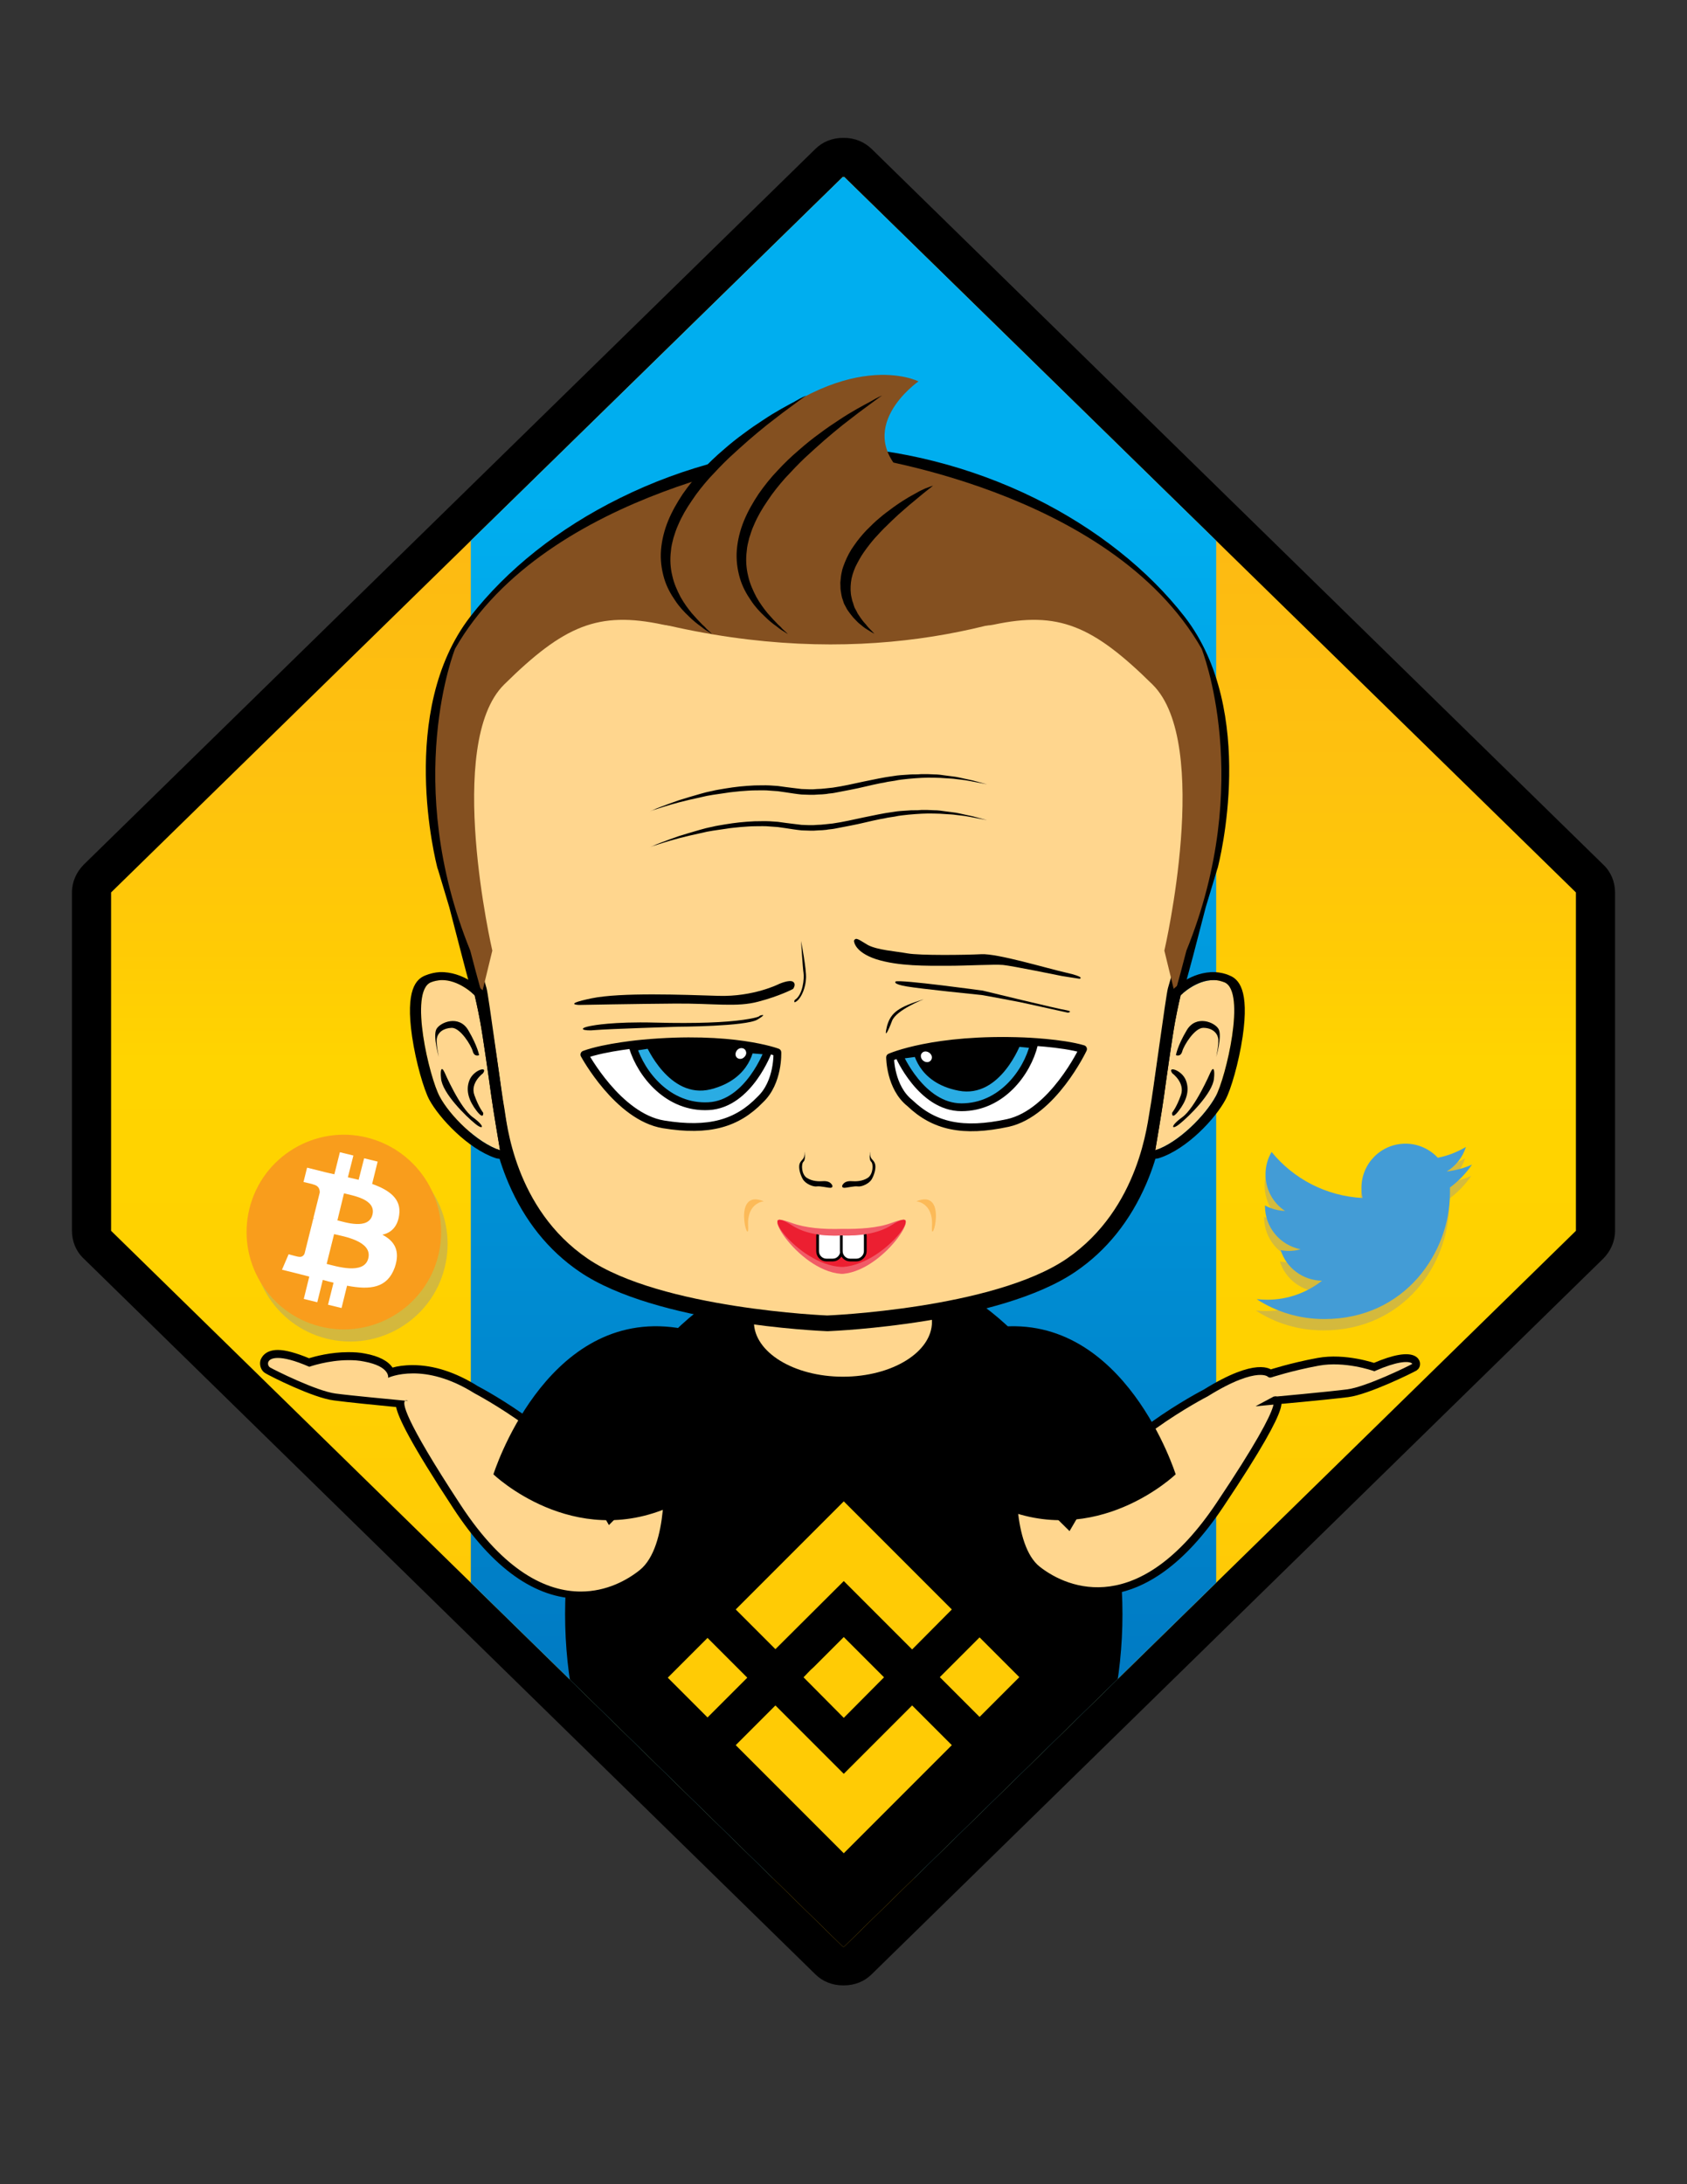 <?xml version="1.0" encoding="utf-8"?>
<!-- Generator: Adobe Illustrator 19.0.0, SVG Export Plug-In . SVG Version: 6.00 Build 0)  -->
<svg version="1.1" id="Layer_1" xmlns="http://www.w3.org/2000/svg" xmlns:xlink="http://www.w3.org/1999/xlink" x="0px" y="0px"
	 viewBox="0 0 612 792" enable-background="new 0 0 612 792" xml:space="preserve">
<rect x="0" y="0" width="612" height="792" fill="#333333" stroke="none"/>
<g id="XMLID_5_">
	<g id="XMLID_136_" display="none">
		<defs>
			<rect id="XMLID_137_" y="-11" width="612" height="792"/>
		</defs>
		<clipPath id="XMLID_7_" display="inline">
			<use xlink:href="#XMLID_137_"  overflow="visible"/>
		</clipPath>
		<linearGradient id="XMLID_8_" gradientUnits="userSpaceOnUse" x1="306" y1="1193.943" x2="306" y2="-423.975">
			<stop  offset="0" style="stop-color:#FDB913"/>
			<stop  offset="6.962367e-003" style="stop-color:#FDB913"/>
			<stop  offset="0.175" style="stop-color:#FFC808"/>
			<stop  offset="0.34" style="stop-color:#FFD100"/>
			<stop  offset="0.5" style="stop-color:#FFD400"/>
			<stop  offset="0.563" style="stop-color:#FFCB05"/>
			<stop  offset="0.666" style="stop-color:#FEC10F"/>
			<stop  offset="0.791" style="stop-color:#FDBA12"/>
			<stop  offset="1" style="stop-color:#FDB913"/>
		</linearGradient>
		<polygon id="XMLID_139_" display="inline" clip-path="url(#XMLID_7_)" fill="url(#XMLID_8_)" points="306.7,-424 305.3,-424 
			-364,230.3 -364,539.7 305.3,1193.9 306.7,1193.9 976,539.7 976,230.3 		"/>
		<linearGradient id="XMLID_9_" gradientUnits="userSpaceOnUse" x1="306" y1="805.581" x2="306" y2="-70.661">
			<stop  offset="4.135833e-007" style="stop-color:#0072BC"/>
			<stop  offset="0.798" style="stop-color:#00AEEF"/>
		</linearGradient>
		
			<rect id="XMLID_138_" x="170.8" y="-70.7" display="inline" clip-path="url(#XMLID_7_)" fill="url(#XMLID_9_)" width="270.4" height="876.2"/>
	</g>
	<g id="XMLID_6_">
		<g id="XMLID_131_">
			<path id="XMLID_135_" d="M305.7,712.9c-1.9,0-3.6-0.7-5-2L35.4,451.4c-1.4-1.3-2.1-3.2-2.1-5.1V323.6c0-1.9,0.8-3.7,2.1-5.1
				L300.8,59.1c1.3-1.3,3.1-2,5-2h0.6c1.9,0,3.6,0.7,5,2l265.4,259.5c1.4,1.3,2.1,3.2,2.1,5.1v122.7c0,1.9-0.8,3.7-2.1,5.1
				L311.2,710.9c-1.3,1.3-3.1,2-5,2H305.7z"/>
			<path id="XMLID_132_" d="M306.3,64.2l265.4,259.5v122.7L306.3,705.8h-0.6L40.3,446.3V323.6L305.7,64.2H306.3 M306.3,50h-0.6
				c-3.7,0-7.3,1.4-9.9,4L30.4,313.5c-2.7,2.7-4.3,6.3-4.3,10.1v122.7c0,3.8,1.5,7.5,4.3,10.1l265.4,259.5c2.6,2.6,6.2,4,9.9,4h0.6
				c3.7,0,7.3-1.4,9.9-4l265.4-259.5c2.7-2.7,4.3-6.3,4.3-10.1V323.6c0-3.8-1.5-7.5-4.3-10.1L316.2,54C313.5,51.4,310,50,306.3,50
				L306.3,50z"/>
		</g>
		<g id="XMLID_29_">
			<defs>
				<polygon id="XMLID_30_" points="306.3,64.2 305.7,64.2 40.3,323.6 40.3,446.3 305.7,705.8 306.3,705.8 571.7,446.3 571.7,323.6 
									"/>
			</defs>
			<clipPath id="XMLID_11_">
				<use xlink:href="#XMLID_30_"  overflow="visible"/>
			</clipPath>
			<linearGradient id="XMLID_12_" gradientUnits="userSpaceOnUse" x1="306" y1="705.795" x2="306" y2="64.173">
				<stop  offset="0" style="stop-color:#FDB913"/>
				<stop  offset="6.962367e-003" style="stop-color:#FDB913"/>
				<stop  offset="0.175" style="stop-color:#FFC808"/>
				<stop  offset="0.34" style="stop-color:#FFD100"/>
				<stop  offset="0.5" style="stop-color:#FFD400"/>
				<stop  offset="0.563" style="stop-color:#FFCB05"/>
				<stop  offset="0.666" style="stop-color:#FEC10F"/>
				<stop  offset="0.791" style="stop-color:#FDBA12"/>
				<stop  offset="1" style="stop-color:#FDB913"/>
			</linearGradient>
			<polygon id="XMLID_130_" clip-path="url(#XMLID_11_)" fill="url(#XMLID_12_)" points="306.3,64.2 305.7,64.2 40.3,323.6 
				40.3,446.3 305.7,705.8 306.3,705.8 571.7,446.3 571.7,323.6 			"/>
			<linearGradient id="XMLID_21_" gradientUnits="userSpaceOnUse" x1="306" y1="680.96" x2="306" y2="53.96">
				<stop  offset="4.135833e-007" style="stop-color:#0072BC"/>
				<stop  offset="0.798" style="stop-color:#00AEEF"/>
			</linearGradient>
			<rect id="XMLID_129_" x="170.8" y="54" clip-path="url(#XMLID_11_)" fill="url(#XMLID_21_)" width="270.4" height="627"/>
			<ellipse id="XMLID_128_" clip-path="url(#XMLID_11_)" cx="306.1" cy="585.3" rx="101.1" ry="129.1"/>
			<ellipse id="XMLID_127_" clip-path="url(#XMLID_11_)" fill="#FFD68E" cx="305.8" cy="479.3" rx="32.3" ry="19.9"/>
			<g id="XMLID_121_" clip-path="url(#XMLID_11_)">
				<path id="XMLID_99_" fill="#FFD68E" d="M300.1,479.9c-2.5-0.1-61.3-2.6-88.3-21.1c-16.9-11.5-27.4-29.9-31.2-54.5
					c-0.1-0.7-0.2-1.2-0.3-1.6c-0.4-2.1-1.7-11.2-3-20.7c-1.3-9.6-3-21.5-3.4-22.9c-0.7-2.2-3.5-12.7-3.6-13.2l-4.7-17.8l-4.2-14
					c-0.6-2.3-14.3-55.7,11.4-88.9c27.3-35.3,77.3-59.2,127.3-60.9c0,0,0.2,0,0.2,0c50,1.7,99.9,25.6,127.3,60.9
					c25.7,33.2,12,86.5,11.4,88.8l-4.2,14.1l-4.7,17.7c-0.1,0.5-2.9,11-3.6,13.2c-0.3,1.3-2,13.2-3.4,22.8c-1.3,9.6-2.6,18.6-3,20.7
					c-0.1,0.3-0.1,0.9-0.3,1.6c-3.8,24.6-14.3,43-31.2,54.5c-27.1,18.5-85.9,21-88.3,21.1c0,0-0.1,0-0.1,0S300.2,479.9,300.1,479.9z
					"/>
				<path id="XMLID_94_" d="M300.2,167.3c52.4,1.8,100,27.3,125.1,59.8c25.1,32.5,10.9,86.3,10.9,86.3l-4.2,14l-4.7,17.8
					c0,0-2.9,10.9-3.6,13.1c-0.7,2.2-5.6,39.4-6.5,43.8c-0.9,4.4-3.6,36-30.2,54.3c-26.7,18.2-86.9,20.6-86.9,20.6
					s-60.2-2.4-86.9-20.6c-26.7-18.2-29.4-49.8-30.2-54.3c-0.9-4.4-5.8-41.6-6.5-43.8c-0.7-2.2-3.6-13.1-3.6-13.1l-4.7-17.8l-4.2-14
					c0,0-14.2-53.8,10.9-86.3C200.3,194.6,247.9,169.1,300.2,167.3 M300.2,161.6c-0.1,0-0.1,0-0.2,0c-25.8,0.9-51.7,7.4-75.1,19
					c-22.3,11-41,25.9-54.3,43c-26.5,34.3-12.5,88.9-11.9,91.2c0,0.1,0,0.1,0.1,0.2L163,329l4.6,17.7c0.1,0.5,2.8,10.7,3.6,13.2
					c0.4,1.8,2.1,13.8,3.3,22.5c1.6,11.6,2.6,18.8,3.1,20.9c0.1,0.3,0.1,0.8,0.2,1.4c0.6,4.1,2.1,13.7,6.7,24.4
					c5.8,13.5,14.4,24.3,25.7,32c27.7,18.9,87.3,21.5,89.8,21.6c0.1,0,0.1,0,0.2,0c0.1,0,0.1,0,0.2,0c2.5-0.1,62.1-2.7,89.8-21.6
					c11.3-7.7,19.9-18.5,25.7-32c4.6-10.7,6-20.3,6.7-24.4c0.1-0.6,0.2-1.2,0.2-1.4c0.4-2.1,1.4-9.3,3.1-20.9
					c1.2-8.8,2.9-20.7,3.3-22.5c0.7-2.5,3.5-12.7,3.6-13.2l4.6-17.7l4.2-13.9c0-0.1,0-0.1,0.1-0.2c0.6-2.3,14.6-56.9-11.9-91.2
					c-13.3-17.1-32.1-32-54.3-43c-23.3-11.5-49.3-18.1-75.1-19C300.4,161.6,300.3,161.6,300.2,161.6L300.2,161.6z"/>
			</g>
			<path id="XMLID_120_" clip-path="url(#XMLID_11_)" fill="#845020" d="M422.4,344.7c0,0,17.4-75.1-4.3-96.5
				c-21.7-21.4-34.1-26.7-57.6-21.7c-23.5,4.9-55.5-43.9-55.5-43.9l5.2-17.4c0,0,92.5,11.9,125.7,70c0,0,19.4,48.2-5.5,109.5l-2,7.6
				l-2.2,8L422.4,344.7z"/>
			<path id="XMLID_119_" clip-path="url(#XMLID_11_)" fill="#845020" d="M178.6,344.7c0,0-17.4-75.1,4.3-96.5s34.1-26.7,57.6-21.7
				c23.5,4.9,55.5-43.9,55.5-43.9l-5.2-17.4c0,0-92.5,11.9-125.7,70c0,0-19.4,48.2,5.5,109.5l2,7.6l2.2,8L178.6,344.7z"/>
			
				<path id="XMLID_118_" clip-path="url(#XMLID_11_)" fill="#FFFFFF" stroke="#000000" stroke-width="2.835" stroke-linecap="round" stroke-linejoin="round" stroke-miterlimit="10" d="
				M322.9,383.4c0,0,15.9-7.1,48.6-5.8c0,0,13.7,0.5,21.4,2.8c0,0-11,23.2-27.3,26.8c-16.3,3.5-26.7,1.2-35.5-7.2
				C322.9,394.3,322.9,383.4,322.9,383.4z"/>
			
				<path id="XMLID_117_" clip-path="url(#XMLID_11_)" fill="#2AACE3" stroke="#000000" stroke-width="2.835" stroke-linecap="round" stroke-linejoin="round" stroke-miterlimit="10" d="
				M375.1,378.7c-2.4,10-11.7,22.8-26.3,22.8c-14.6,0-22.7-18.9-22.7-18.9l37.9-5L375.1,378.7z"/>
			<path id="XMLID_116_" clip-path="url(#XMLID_11_)" d="M331.2,380.6c0,0,1.3,12,16.6,14.9c15.2,2.9,22.6-17.3,22.6-17.3
				S345.3,375.3,331.2,380.6z"/>
			<path id="XMLID_115_" clip-path="url(#XMLID_11_)" d="M335.2,362.3c0,0-10.1,3.9-11.6,7.9c-1.5,4-3,6.8-1.8,1.8
				C323.2,367,326.2,365.1,335.2,362.3z"/>
			<path id="XMLID_114_" clip-path="url(#XMLID_11_)" d="M324.9,355.9c0,0-1.3,0.9,4.1,1.8s25.1,2.9,27.1,3.1c2,0.3,14,2.6,14,2.6
				l17.3,3.8c0,0,2.1-0.4-0.6-0.9c-2.8-0.4-30.3-7.1-30.3-7.1S326.7,355.1,324.9,355.9z"/>
			<path id="XMLID_113_" clip-path="url(#XMLID_11_)" d="M309.8,341.1c0,0-0.1,4,8,6.7c8.1,2.6,18.5,2.4,25.8,2.4
				c7.4,0,17.1-0.6,20.3-0.3c3.2,0.3,21.3,4,21.3,4s6.2,1,6.4,1s2.3-0.6-4.8-2.2c-7.1-1.6-24.9-7-30.8-6.7s-22.3,0.5-26.8-0.3
				s-10.8-1.2-14.3-3C311.5,340.7,310.5,339.7,309.8,341.1z"/>
			<path id="XMLID_112_" clip-path="url(#XMLID_11_)" fill="#FFFFFF" d="M338,383.9c-0.3,1-1.3,1.5-2.4,1.1
				c-1.1-0.4-1.7-1.5-1.5-2.5c0.3-1,1.3-1.5,2.4-1.1C337.6,381.8,338.3,382.9,338,383.9z"/>
			<g id="XMLID_107_" clip-path="url(#XMLID_11_)">
				
					<path id="XMLID_111_" fill="#FFFFFF" stroke="#000000" stroke-width="2.835" stroke-linecap="round" stroke-linejoin="round" stroke-miterlimit="10" d="
					M282,381.6c0,0-16.3-6.2-48.8-3.2c0,0-13.6,1.2-21.2,4c0,0,12.2,22.6,28.7,25.3c16.5,2.7,26.7-0.3,35.1-9
					C282.5,392.4,282,381.6,282,381.6z"/>
				
					<path id="XMLID_110_" fill="#2AACE3" stroke="#000000" stroke-width="2.835" stroke-linecap="round" stroke-linejoin="round" stroke-miterlimit="10" d="
					M229.6,379.7c3,9.8,12.8,22.2,27.5,21.4c14.6-0.8,21.6-20.1,21.6-20.1l-38.2-3L229.6,379.7z"/>
				<path id="XMLID_109_" d="M273.6,379.2c0,0-0.7,12-15.8,15.8c-15.1,3.7-23.5-16.1-23.5-16.1S259.1,374.7,273.6,379.2z"/>
				<path id="XMLID_108_" fill="#FFFFFF" d="M266.9,382.8c0.3,1,1.4,1.4,2.4,1c1-0.5,1.7-1.6,1.3-2.6c-0.3-1-1.4-1.4-2.4-1
					S266.6,381.9,266.9,382.8z"/>
			</g>
			<path id="XMLID_106_" clip-path="url(#XMLID_11_)" d="M290.6,341.2c0,0,0.6,9.7,0.9,11.6c0.3,1.9-0.2,8-3.2,9.8
				c0,0-0.7,1.6,0.9,0.3s3.1-4.9,3.2-8.2C292.6,351.4,290.6,341.2,290.6,341.2z"/>
			<path id="XMLID_105_" clip-path="url(#XMLID_11_)" fill="#845020" d="M357.9,189c-8.4-2.1-17.9-6.7-28.3-15.4
				c-21.5-17.9,3.6-35.3,3.6-35.3s-25.9-13.4-66.1,23.5c-20.5,18.9-36.3,27.7-46.8,31.9l-9.1,24.2c76,26,135.6,15.4,174.5,0
				L357.9,189z"/>
			<path id="XMLID_104_" clip-path="url(#XMLID_11_)" d="M282.6,356.8c0,0-9.2,4.7-22,4.3c-12.8-0.4-35.4-1.3-46,0.9
				s-4.6,2.4-4.6,2.4s20.8-0.4,35-0.5s22.3,1.4,30.1-0.7c7.7-2,12.6-4.6,12.6-4.6s1.3-1.7,0-2.6S282.6,356.8,282.6,356.8z"/>
			<path id="XMLID_103_" clip-path="url(#XMLID_11_)" d="M214.9,371.9c0,0,7.4-1.5,22.7-1.1c15.3,0.4,25.7-0.1,32-1s6-1.5,6-1.5
				s3.3-1.1-0.8,1.4s-28.9,2.6-28.9,2.6s-25.3,0.8-29.8,1.2C211.5,374,209,372.9,214.9,371.9z"/>
			<path id="XMLID_102_" clip-path="url(#XMLID_11_)" d="M315.7,417.6c0,0-0.6,2.8,0.3,3.6c0.9,0.8,0.8,4.6-1.2,5.9
				c-2,1.3-4.4,1.3-5.8,1.2c-1.3-0.1-2.4,0.2-3,0.9c-0.7,0.7-0.7,1.5,0.3,1.5s3.6-0.7,4.9-0.5s4.1-0.9,5.1-2.7
				c1-1.8,1.6-4.2,1.1-5.6C316.8,420.2,315.4,420.5,315.7,417.6z"/>
			<path id="XMLID_101_" clip-path="url(#XMLID_11_)" d="M291.8,417.6c0,0,0.6,2.8-0.3,3.6c-0.9,0.8-0.8,4.6,1.2,5.9
				c2,1.3,4.4,1.3,5.8,1.2c1.3-0.1,2.4,0.2,3,0.9c0.7,0.7,0.7,1.5-0.3,1.5s-3.6-0.7-4.9-0.5s-4.1-0.9-5.1-2.7
				c-1-1.8-1.6-4.2-1.1-5.6C290.8,420.2,292.1,420.5,291.8,417.6z"/>
			<g id="XMLID_98_" clip-path="url(#XMLID_11_)">
				<path id="XMLID_57_" d="M235.4,307.4c0,0,0.4-0.2,1.3-0.6c0.8-0.4,2.1-0.9,3.7-1.5c1.6-0.6,3.5-1.3,5.8-2.1
					c2.3-0.7,4.8-1.5,7.7-2.3c0.7-0.2,1.4-0.4,2.2-0.6c0.7-0.2,1.5-0.3,2.3-0.5c1.5-0.4,3.2-0.6,4.8-0.9c1.7-0.3,3.4-0.5,5.1-0.7
					c1.8-0.2,3.6-0.3,5.4-0.4c1.8,0,3.7-0.1,5.6,0c1,0.1,1.9,0.1,2.9,0.2c1,0.1,1.9,0.3,2.9,0.4c1.8,0.2,3.8,0.5,5.7,0.7l2.8,0.1
					c0.5,0,0.9,0,1.4,0l1.4-0.1c1,0,1.9-0.1,2.9-0.2c0.9-0.1,1.9-0.2,2.8-0.3c1.9-0.3,3.8-0.6,5.6-1c3.7-0.8,7.4-1.6,11-2.3
					c0.9-0.2,1.8-0.3,2.7-0.5c0.9-0.1,1.8-0.3,2.7-0.4c1.7-0.3,3.5-0.4,5.2-0.5c0.8-0.1,1.7-0.1,2.5-0.1c0.8,0,1.6,0,2.4-0.1
					c0.8,0,1.6,0,2.3,0c0.8,0,1.5,0.1,2.3,0.1c1.5,0,2.9,0.2,4.2,0.4c1.3,0.2,2.6,0.3,3.8,0.5c1.2,0.2,2.3,0.5,3.3,0.7
					c1,0.2,1.9,0.4,2.8,0.6c3.3,0.9,5.2,1.4,5.2,1.4s-1.9-0.4-5.2-1c-0.8-0.2-1.8-0.3-2.8-0.5c-1-0.1-2.1-0.3-3.3-0.4
					c-1.2-0.2-2.4-0.2-3.7-0.3c-1.3-0.1-2.7-0.2-4.2-0.2c-2.9-0.1-6,0.1-9.3,0.4c-1.6,0.2-3.3,0.3-5,0.7c-0.9,0.1-1.7,0.3-2.6,0.4
					c-0.9,0.2-1.8,0.4-2.6,0.5c-3.6,0.7-7.2,1.7-11,2.4c-1.9,0.4-3.8,0.7-5.7,1.1c-1,0.2-2,0.2-2.9,0.4c-1,0.1-2,0.2-3,0.2l-1.5,0.1
					c-0.5,0-1,0-1.5,0l-3-0.1c-2-0.2-3.8-0.5-5.8-0.8c-0.9-0.1-1.9-0.3-2.8-0.4c-0.9-0.1-1.9-0.1-2.8-0.2c-1.8-0.2-3.7-0.1-5.5-0.1
					c-1.8,0-3.6,0.2-5.3,0.3c-1.7,0.2-3.4,0.3-5.1,0.6c-1.6,0.2-3.2,0.5-4.8,0.7c-0.8,0.1-1.5,0.3-2.3,0.4c-0.7,0.2-1.5,0.3-2.2,0.5
					c-2.8,0.6-5.4,1.2-7.7,1.8c-2.3,0.6-4.3,1.2-5.9,1.7c-1.6,0.5-2.9,0.9-3.8,1.2C235.8,307.2,235.4,307.4,235.4,307.4z"/>
			</g>
			<g id="XMLID_95_" clip-path="url(#XMLID_11_)">
				<path id="XMLID_54_" d="M235.4,294.4c0,0,0.4-0.2,1.3-0.6c0.8-0.4,2.1-0.9,3.7-1.5c1.6-0.6,3.5-1.3,5.8-2.1
					c2.3-0.7,4.8-1.5,7.7-2.3c0.7-0.2,1.4-0.4,2.2-0.6c0.7-0.2,1.5-0.3,2.3-0.5c1.5-0.4,3.2-0.6,4.8-0.9c1.7-0.3,3.4-0.5,5.1-0.7
					c1.8-0.2,3.6-0.3,5.4-0.4c1.8,0,3.7-0.1,5.6,0c1,0.1,1.9,0.1,2.9,0.2c1,0.1,1.9,0.3,2.9,0.4c1.8,0.2,3.8,0.5,5.7,0.7l2.8,0.1
					c0.5,0,0.9,0,1.4,0l1.4-0.1c1,0,1.9-0.1,2.9-0.2c0.9-0.1,1.9-0.2,2.8-0.3c1.9-0.3,3.8-0.6,5.6-1c3.7-0.8,7.4-1.6,11-2.3
					c0.9-0.2,1.8-0.3,2.7-0.5c0.9-0.1,1.8-0.3,2.7-0.4c1.7-0.3,3.5-0.4,5.2-0.5c0.8-0.1,1.7-0.1,2.5-0.1c0.8,0,1.6,0,2.4-0.1
					c0.8,0,1.6,0,2.3,0c0.8,0,1.5,0.1,2.3,0.1c1.5,0,2.9,0.2,4.2,0.4c1.3,0.2,2.6,0.3,3.8,0.5c1.2,0.2,2.3,0.5,3.3,0.7
					c1,0.2,1.9,0.4,2.8,0.6c3.3,0.9,5.2,1.4,5.2,1.4s-1.9-0.4-5.2-1c-0.8-0.2-1.8-0.3-2.8-0.5c-1-0.1-2.1-0.3-3.3-0.4
					c-1.2-0.2-2.4-0.2-3.7-0.3c-1.3-0.1-2.7-0.2-4.2-0.2c-2.9-0.1-6,0.1-9.3,0.4c-1.6,0.2-3.3,0.3-5,0.7c-0.9,0.1-1.7,0.3-2.6,0.4
					c-0.9,0.2-1.8,0.4-2.6,0.5c-3.6,0.7-7.2,1.7-11,2.4c-1.9,0.4-3.8,0.7-5.7,1.1c-1,0.2-2,0.2-2.9,0.4c-1,0.1-2,0.2-3,0.2l-1.5,0.1
					c-0.5,0-1,0-1.5,0l-3-0.1c-2-0.2-3.8-0.5-5.8-0.8c-0.9-0.1-1.9-0.3-2.8-0.4c-0.9-0.1-1.9-0.1-2.8-0.2c-1.8-0.2-3.7-0.1-5.5-0.1
					c-1.8,0-3.6,0.2-5.3,0.3c-1.7,0.2-3.4,0.3-5.1,0.6c-1.6,0.2-3.2,0.5-4.8,0.7c-0.8,0.1-1.5,0.3-2.3,0.4c-0.7,0.2-1.5,0.3-2.2,0.5
					c-2.8,0.6-5.4,1.2-7.7,1.8c-2.3,0.6-4.3,1.2-5.9,1.7c-1.6,0.5-2.9,0.9-3.8,1.2C235.8,294.2,235.4,294.4,235.4,294.4z"/>
			</g>
			<g id="XMLID_92_" clip-path="url(#XMLID_11_)">
				<path id="XMLID_52_" d="M292.5,143.4c0,0-1.5,1-4,2.9c-2.5,1.8-6.1,4.5-10.3,7.8c-2.1,1.7-4.3,3.5-6.6,5.5
					c-2.3,2-4.7,4.2-7.1,6.4c-2.4,2.3-4.8,4.8-7.1,7.3c-2.3,2.6-4.5,5.3-6.4,8.2c-2,2.9-3.7,5.8-5,8.9c-0.7,1.5-1.2,3.1-1.7,4.7
					c-0.4,1.6-0.8,3.1-0.9,4.7c-0.4,3.1-0.2,6.2,0.5,9c0.6,2.8,1.8,5.4,3,7.7c1.3,2.3,2.7,4.2,4.1,5.9c1.4,1.6,2.7,3,3.8,4.1
					c0.6,0.5,1.1,1,1.5,1.5c0.5,0.4,0.8,0.8,1.1,1c0.6,0.6,0.9,0.9,0.9,0.9s-0.4-0.2-1.1-0.7c-0.7-0.4-1.8-1.1-3-2.1
					c-1.3-0.9-2.8-2.1-4.4-3.7c-1.6-1.5-3.4-3.4-4.9-5.7c-1.6-2.3-3.1-5-4-8.1c-0.9-3.1-1.4-6.6-1.1-10.2c0.3-3.6,1.2-7.2,2.6-10.6
					c1.4-3.4,3.3-6.7,5.3-9.7c2.1-3,4.4-5.9,6.9-8.5c2.4-2.6,5-5.1,7.6-7.3c2.6-2.3,5.1-4.3,7.6-6.1c2.5-1.9,4.9-3.5,7.2-5
					c4.5-3,8.5-5.1,11.3-6.6C290.8,144.1,292.5,143.4,292.5,143.4z"/>
			</g>
			<g id="XMLID_89_" clip-path="url(#XMLID_11_)">
				<path id="XMLID_42_" d="M320,143.4c0,0-1.5,1-4,2.9c-2.5,1.8-6.1,4.5-10.3,7.8c-2.1,1.7-4.3,3.5-6.6,5.5c-2.3,2-4.7,4.2-7.1,6.4
					c-2.4,2.3-4.8,4.8-7.1,7.3c-2.3,2.6-4.5,5.3-6.4,8.2c-2,2.9-3.7,5.8-5,8.9c-0.7,1.5-1.2,3.1-1.7,4.7c-0.4,1.6-0.8,3.1-0.9,4.7
					c-0.4,3.1-0.2,6.2,0.5,9c0.6,2.8,1.8,5.4,3,7.7c1.3,2.3,2.7,4.2,4.1,5.9c1.4,1.6,2.7,3,3.8,4.1c0.6,0.5,1.1,1,1.5,1.5
					c0.5,0.4,0.8,0.8,1.1,1c0.6,0.6,0.9,0.9,0.9,0.9s-0.4-0.2-1.1-0.7c-0.7-0.4-1.8-1.1-3-2.1c-1.3-0.9-2.8-2.1-4.4-3.7
					c-1.6-1.5-3.4-3.4-4.9-5.7c-1.6-2.3-3.1-5-4-8.1c-0.9-3.1-1.4-6.6-1.1-10.2c0.3-3.6,1.2-7.2,2.6-10.6c1.4-3.4,3.3-6.7,5.3-9.7
					c2.1-3,4.4-5.9,6.9-8.5c2.4-2.6,5-5.1,7.6-7.3c2.6-2.3,5.1-4.3,7.6-6.1c2.5-1.9,4.9-3.5,7.2-5c4.5-3,8.5-5.1,11.3-6.6
					C318.3,144.1,320,143.4,320,143.4z"/>
			</g>
			<g id="XMLID_86_" clip-path="url(#XMLID_11_)">
				<path id="XMLID_27_" d="M338.5,176.1c0,0-0.9,0.7-2.4,1.9c-0.8,0.6-1.7,1.4-2.7,2.2c-1,0.9-2.2,1.8-3.5,2.9
					c-1.3,1.1-2.6,2.3-4,3.5c-1.4,1.3-2.8,2.6-4.3,4.1c-1.5,1.4-2.9,3-4.3,4.5c-1.4,1.6-2.7,3.3-3.9,5c-1.2,1.7-2.2,3.6-3.1,5.4
					c-0.8,1.9-1.4,3.7-1.6,5.6c-0.2,1.8-0.2,3.7,0.2,5.4c0.1,0.4,0.2,0.8,0.3,1.3c0.2,0.4,0.3,0.8,0.4,1.2c0.1,0.4,0.3,0.8,0.4,1.2
					c0.2,0.4,0.4,0.7,0.6,1.1c0.2,0.4,0.4,0.7,0.5,1c0.2,0.3,0.4,0.6,0.6,0.9c0.4,0.6,0.8,1.2,1.2,1.7c0.4,0.5,0.8,1,1.2,1.4
					c0.4,0.5,0.7,0.9,1,1.2c1.4,1.4,2.1,2.2,2.1,2.2s-1-0.5-2.7-1.6c-0.9-0.5-1.8-1.3-2.9-2.2c-0.5-0.4-1-1-1.6-1.6
					c-0.3-0.3-0.6-0.6-0.8-0.9c-0.3-0.3-0.5-0.7-0.8-1c-0.3-0.4-0.5-0.7-0.8-1.1c-0.3-0.4-0.5-0.8-0.7-1.2c-0.2-0.4-0.5-0.9-0.7-1.3
					c-0.2-0.5-0.3-1-0.5-1.5c-0.4-1-0.5-2.1-0.7-3.2c-0.1-0.5-0.1-1.1-0.1-1.7c0-0.6-0.1-1.2,0-1.7c0.1-1.1,0.2-2.3,0.5-3.5
					c0.2-1.2,0.7-2.3,1.1-3.4c0.9-2.2,2-4.3,3.4-6.2c1.3-1.9,2.8-3.7,4.4-5.4c1.6-1.6,3.2-3.2,4.8-4.5c1.6-1.4,3.3-2.6,4.9-3.8
					c0.8-0.6,1.6-1.1,2.3-1.6c0.8-0.5,1.5-1,2.2-1.4c1.4-0.9,2.8-1.6,4-2.3c1.2-0.7,2.3-1.2,3.2-1.6
					C337.5,176.4,338.5,176.1,338.5,176.1z"/>
			</g>
			<g id="XMLID_75_" clip-path="url(#XMLID_11_)">
				<g id="XMLID_83_">
					<path id="XMLID_84_" fill="#FFD68E" d="M440.5,355.4c1.2,0,2.4,0.3,3.7,0.8c8,3.3,0.5,34.6-3.2,41.4
						c-3.7,6.8-13.4,16.7-21.9,19.5c0,0,2.5-14.7,3.2-19.9c0.7-5.2,3-21.4,4-26.8c1-5.4,2-9.5,2-9.5S433.9,355.2,440.5,355.4"/>
				</g>
				<g id="XMLID_79_">
					<path id="XMLID_80_" d="M440.5,355.4c1.2,0,2.4,0.3,3.7,0.8c8,3.3,0.5,34.6-3.2,41.4c-3.7,6.8-13.4,16.7-21.9,19.5
						c0,0,2.5-14.7,3.2-19.9c0.7-5.2,3-21.4,4-26.8c1-5.4,2-9.5,2-9.5S433.9,355.2,440.5,355.4 M440.8,352.5L440.8,352.5
						c-8.6-0.3-15.1,6-15.8,6.8c-0.4,0.4-0.6,0.8-0.7,1.2c0,0.2-1.1,4.3-2.1,9.7c-1,5.5-3.4,21.8-4,26.9c-0.6,5.1-3.1,19.6-3.2,19.8
						c-0.2,1,0.4,2.1,1.6,2.7c0.6,0.3,1.4,0.5,2.1,0.6c0.6,0,1.3-0.1,1.9-0.3c10.1-3.3,20.4-14.4,24-21.2c1.9-3.5,4.8-13.3,6.2-22.8
						c2.5-17.1-1.5-20.9-4.8-22.2C444.5,353,442.6,352.6,440.8,352.5z"/>
				</g>
				<path id="XMLID_78_" d="M426.6,382.6c0,0,1.7,0.8,2.3-1.4c0.6-2.2,4.5-8.5,7.6-8.5s5,1.7,5.4,3.7c0.4,1.9-0.7,6.9-0.7,6.9
					s2.2-7.6,0.9-10.1c-1.3-2.5-8.2-5.4-11.6,0.4C427.1,379.3,426.6,382.6,426.6,382.6z"/>
				<path id="XMLID_77_" d="M425.3,389.2c0,0,4.7,3.4,3.1,7.9c-1.6,4.5-3.2,6.4-3.2,6.4s-0.3,2.8,2.4-0.7c2.7-3.5,4.1-7.3,2.6-11.1
					C428.7,387.9,423.2,386.4,425.3,389.2z"/>
				<path id="XMLID_76_" d="M439.1,388.9c0,0-5.5,12.8-10.2,16.2c-4.7,3.4-3.9,4.9-0.8,2.3c3.1-2.5,11.9-11,12.3-16.4
					C440.7,388.5,440.4,386.1,439.1,388.9z"/>
			</g>
			<g id="XMLID_64_" clip-path="url(#XMLID_11_)">
				<g id="XMLID_72_">
					<path id="XMLID_73_" fill="#FFD68E" d="M159.9,355.4c6.6-0.3,12.3,5.5,12.3,5.5s1,4.1,2,9.5c1,5.4,3.3,21.6,4,26.8
						c0.7,5.2,3.2,19.9,3.2,19.9c-8.5-2.8-18.3-12.7-21.9-19.5c-3.7-6.8-11.2-38.1-3.2-41.4C157.5,355.7,158.8,355.5,159.9,355.4"/>
				</g>
				<g id="XMLID_68_">
					<path id="XMLID_69_" d="M159.9,355.4c6.6-0.3,12.3,5.5,12.3,5.5s1,4.1,2,9.5c1,5.4,3.3,21.6,4,26.8c0.7,5.2,3.2,19.9,3.2,19.9
						c-8.5-2.8-18.3-12.7-21.9-19.5c-3.7-6.8-11.2-38.1-3.2-41.4C157.5,355.7,158.8,355.5,159.9,355.4 M154.3,353.7
						c-3.3,1.3-7.3,5.1-4.8,22.2c1.4,9.5,4.3,19.2,6.2,22.8c3.6,6.7,14,17.8,24,21.2c0.6,0.2,1.2,0.3,1.9,0.3c0.8,0,1.5-0.2,2.1-0.6
						c1.2-0.6,1.7-1.6,1.6-2.7c0-0.1-2.5-14.7-3.2-19.8c-0.6-5.1-3-21.4-4-26.9c-1-5.4-2-9.5-2.1-9.7c-0.1-0.4-0.3-0.8-0.7-1.2
						c-0.7-0.7-7.2-7.1-15.8-6.8l0,0C157.8,352.6,156,353,154.3,353.7z"/>
				</g>
				<path id="XMLID_67_" d="M173.8,382.6c0,0-1.7,0.8-2.3-1.4c-0.6-2.2-4.5-8.5-7.6-8.5c-3.1,0.1-5,1.7-5.4,3.7s0.7,6.9,0.7,6.9
					s-2.2-7.6-0.9-10.1c1.3-2.5,8.2-5.4,11.6,0.4S173.8,382.6,173.8,382.6z"/>
				<path id="XMLID_66_" d="M175.2,389.2c0,0-4.7,3.4-3.1,7.9c1.6,4.5,3.2,6.4,3.2,6.4s0.3,2.8-2.4-0.7c-2.7-3.5-4.1-7.3-2.6-11.1
					C171.8,387.9,177.2,386.4,175.2,389.2z"/>
				<path id="XMLID_65_" d="M161.3,388.9c0,0,5.5,12.8,10.2,16.2c4.7,3.4,3.9,4.9,0.8,2.3c-3.1-2.5-11.9-11-12.3-16.4
					C159.7,388.5,160,386.1,161.3,388.9z"/>
			</g>
			<path id="XMLID_63_" clip-path="url(#XMLID_11_)" fill="#F15C67" d="M323.5,443.4c-5,1.9-11.8,2.3-18.2,2.2v0l0,0v0
				c-6.5,0.2-13.2-0.3-18.2-2.2c-13.3-4.9,1.9,8.2,18,8.8l0,0l0.2,0c0,0,0.1,0,0.1,0v0l0,0v0c0.1,0,0.2,0,0.2,0l0.3,0l0,0
				C321.8,451.4,336.7,438.5,323.5,443.4z"/>
			<path id="XMLID_62_" clip-path="url(#XMLID_11_)" fill="#F15C67" d="M323.5,444.5c-5,3.7-11.8,4.6-18.2,4.3v0l0,0v0
				c-6.5,0.3-13.2-0.6-18.2-4.3c-13.3-9.8,1.9,16.2,18,17.4l0,0l0.2,0c0,0,0.1,0,0.1,0v0l0,0v0c0.1,0,0.2,0,0.2,0l0.3,0l0,0
				C321.8,460.4,336.7,434.8,323.5,444.5z"/>
			<path id="XMLID_61_" clip-path="url(#XMLID_11_)" fill="#EC1F31" d="M323.5,444.2c-5,3.2-11.8,4-18.2,3.8v0l0,0v0
				c-6.5,0.3-13.2-0.5-18.2-3.8c-13.3-8.5,1.9,14.2,18,15.2l0,0l0.2,0c0,0,0.1,0,0.1,0v0l0,0v0c0.1,0,0.2,0,0.2,0l0.3,0l0,0
				C321.8,458.1,336.7,435.7,323.5,444.2z"/>
			<path id="XMLID_60_" clip-path="url(#XMLID_11_)" fill="#FCBA58" d="M332.4,435.6c0,0,6.2,0.4,5.7,9
				C337.5,453.2,344.4,430.7,332.4,435.6z"/>
			<path id="XMLID_59_" clip-path="url(#XMLID_11_)" fill="#FCBA58" d="M277.1,435.6c0,0-6.2,0.4-5.7,9S265.1,430.7,277.1,435.6z"/>
			<g id="XMLID_49_" clip-path="url(#XMLID_11_)">
				<defs>
					<path id="XMLID_50_" d="M323.5,444.2c-5,3.2-11.8,4-18.2,3.8v0l0,0v0c-6.5,0.3-13.2-0.5-18.2-3.8c-13.3-8.5,1.9,14.2,18,15.2
						l0,0l0.2,0c0,0,0.1,0,0.1,0v0l0,0v0c0.1,0,0.2,0,0.2,0l0.3,0l0,0C321.8,458.1,336.7,435.7,323.5,444.2z"/>
				</defs>
				<clipPath id="XMLID_58_">
					<use xlink:href="#XMLID_50_"  overflow="visible"/>
				</clipPath>
				<path id="XMLID_55_" clip-path="url(#XMLID_58_)" fill="#FFFFFF" stroke="#000000" stroke-miterlimit="10" d="M302.1,456.9h-2.3
					c-1.7,0-3.2-1.4-3.2-3.2v-5.4c0-1.7,1.4-3.2,3.2-3.2h2.3c1.7,0,3.2,1.4,3.2,3.2v5.4C305.3,455.4,303.9,456.9,302.1,456.9z"/>
				<path id="XMLID_51_" clip-path="url(#XMLID_58_)" fill="#FFFFFF" stroke="#000000" stroke-miterlimit="10" d="M310.7,456.9h-2.3
					c-1.7,0-3.2-1.4-3.2-3.2v-5.4c0-1.7,1.4-3.2,3.2-3.2h2.3c1.7,0,3.2,1.4,3.2,3.2v5.4C313.9,455.4,312.4,456.9,310.7,456.9z"/>
			</g>
			
				<path id="XMLID_48_" clip-path="url(#XMLID_11_)" fill="#FFD68E" stroke="#000000" stroke-width="2.835" stroke-miterlimit="10" d="
				M437.4,505.1c0,0-35.5,18.2-44.6,39.1l-5.1,8.7l-20.2-20c0,0-2.1,27.7,8.8,36.3c10.9,8.6,37.8,19.1,66.3-23.6
				c28.6-42.7,19.5-37.7,19.5-37.7s19.7-1.8,26.8-2.7c7.1-0.9,22.8-8.6,24.3-9.5c1.5-0.9,1-6.8-14.7,0c0,0-10.5-3.7-20.3-1.9
				s-17.4,4.3-17.4,4.3S456.4,493.3,437.4,505.1z"/>
			<path id="XMLID_47_" clip-path="url(#XMLID_11_)" d="M362,546.2c0,0-46.2-60,0-65s64.5,53.4,64.5,53.4S397.7,562.3,362,546.2z"/>
			<g id="XMLID_41_" clip-path="url(#XMLID_11_)">
				<path id="XMLID_93_" fill="#FFD68E" d="M210.6,578.4c-15.8,0-30.9-10.8-44.8-32c-17.9-27.3-20.5-34.8-20.7-37.3
					c-5.7-0.5-18.3-1.8-23.7-2.5c-7.3-1-22.8-8.8-24.4-9.7c-1-0.6-1.5-1.9-1.1-3.2c0.2-0.8,1.2-2.7,4.9-2.7c2.8,0,6.6,1.1,11.4,3.1
					c1.8-0.6,7.6-2.3,14.3-2.3c2.1,0,4,0.2,5.8,0.5c4.6,0.9,7.6,2.4,9.1,4.5c0.2,0.3,0.4,0.6,0.5,0.9c1.6-0.5,4.4-1.1,8-1.1
					c7.4,0,15.1,2.5,22.9,7.4c2.1,1.1,35.3,18.8,44.3,39.7l4,7l20.7-20.9l0.2,3.1c0.1,1.2,2,28.6-9.1,37.5
					C229.1,573.3,221.3,578.4,210.6,578.4z"/>
				<path id="XMLID_43_" d="M100.8,492.4c2.3,0,5.9,0.8,11.4,3.2c0,0,6.7-2.4,14.3-2.4c1.8,0,3.7,0.1,5.6,0.5
					c9.6,1.8,8.7,5.9,8.7,5.9s3.3-1.6,9.1-1.6c5.5,0,13.1,1.5,22.2,7.2c0,0,34.8,18.2,43.8,39.1l5,8.7l19.8-20
					c0,0,2.1,27.7-8.6,36.3c-4.6,3.7-12.1,7.8-21.4,7.8c-12.3,0-27.7-7.1-43.6-31.4c-20.8-31.7-21.2-37.1-20.1-37.8
					c0.6,0.1,1,0.1,1,0.1s-0.3-0.2-0.7-0.2c-0.1,0-0.2,0-0.3,0.1c-4-0.4-19.3-1.8-25.3-2.6c-6.9-0.9-22.3-8.6-23.8-9.5
					C96.8,495,96.6,492.4,100.8,492.4 M100.8,489.5c-4.8,0-6,2.9-6.3,3.7c-0.5,1.8,0.2,3.8,1.7,4.7c1.6,1,17.4,9,24.9,9.9
					c5.1,0.7,16.5,1.8,22.6,2.4c0.8,3.8,4.9,12.6,20.8,36.8c14.2,21.7,29.7,32.7,46,32.7c11.1,0,19.3-5.3,23.2-8.4
					c11.8-9.5,9.8-37.6,9.7-38.8l-0.5-6.2l-4.4,4.4l-17.2,17.4l-3.1-5.3c-9.2-21.1-42.4-38.9-44.9-40.2c-8-5-15.9-7.6-23.6-7.6
					c-3.1,0-5.6,0.4-7.3,0.9c-1.6-2.4-5-4.2-10-5.1c-1.9-0.4-4-0.5-6.1-0.5c-6.3,0-11.9,1.5-14.2,2.2
					C107.5,490.6,103.6,489.5,100.8,489.5L100.8,489.5z"/>
			</g>
			<path id="XMLID_40_" clip-path="url(#XMLID_11_)" d="M243.5,546.2c0,0,46.2-60,0-65s-64.5,53.4-64.5,53.4
				S207.8,562.3,243.5,546.2z"/>
			<g id="XMLID_31_" clip-path="url(#XMLID_11_)">
				<polygon id="XMLID_39_" fill="#FFCB05" points="281.3,598 306.1,573.3 330.9,598.1 345.3,583.6 306.1,544.4 266.9,583.6 				"/>
				
					<rect id="XMLID_38_" x="246.5" y="598" transform="matrix(-0.707 -0.707 0.707 -0.707 8.162 1219.818)" fill="#FFCB05" width="20.4" height="20.4"/>
				<polygon id="XMLID_37_" fill="#FFCB05" points="281.3,618.4 306.1,643.2 330.9,618.4 345.3,632.8 345.3,632.8 306.1,672 
					266.9,632.8 266.9,632.8 				"/>
				
					<rect id="XMLID_36_" x="345.3" y="598" transform="matrix(0.707 -0.707 0.707 0.707 -325.973 429.483)" fill="#FFCB05" width="20.4" height="20.4"/>
				<polygon id="XMLID_34_" fill="#FFCB05" points="320.7,608.2 320.7,608.2 306.1,593.6 295.3,604.4 295.3,604.4 294,605.6 
					291.5,608.2 291.5,608.2 291.4,608.2 291.5,608.2 306.1,622.9 320.7,608.2 320.7,608.2 				"/>
			</g>
		</g>
		<g id="XMLID_1_" opacity="0.4">
			<g id="XMLID_2_">
				<path id="XMLID_3_" fill="#939598" d="M480.1,482.4c29.5,0,45.6-24.4,45.6-45.6c0-0.7,0-1.4,0-2.1c3.1-2.3,5.8-5.1,8-8.3
					c-2.9,1.3-6,2.1-9.2,2.5c3.3-2,5.8-5.1,7-8.9c-3.1,1.8-6.5,3.2-10.2,3.9c-2.9-3.1-7.1-5.1-11.7-5.1c-8.9,0-16,7.2-16,16
					c0,1.3,0.1,2.5,0.4,3.7c-13.3-0.7-25.1-7-33-16.7c-1.4,2.4-2.2,5.1-2.2,8.1c0,5.6,2.8,10.5,7.1,13.3c-2.6-0.1-5.1-0.8-7.3-2
					c0,0.1,0,0.1,0,0.2c0,7.8,5.5,14.2,12.9,15.7c-1.3,0.4-2.8,0.6-4.2,0.6c-1,0-2-0.1-3-0.3c2,6.4,8,11,15,11.1
					c-5.5,4.3-12.4,6.9-19.9,6.9c-1.3,0-2.6-0.1-3.8-0.2C462.6,479.8,471,482.4,480.1,482.4"/>
			</g>
		</g>
		<path id="XMLID_25_" opacity="0.4" fill="#939598" d="M161.3,459.7c-4.7,18.9-23.9,30.4-42.8,25.7c-18.9-4.7-30.4-23.9-25.7-42.8
			c4.7-18.9,23.9-30.4,42.7-25.7C154.6,421.7,166.1,440.8,161.3,459.7z"/>
		<path id="XMLID_24_" fill="#F99D1C" d="M159,455.3c-4.7,18.9-23.9,30.4-42.8,25.7c-18.9-4.7-30.4-23.9-25.7-42.8
			c4.7-18.9,23.9-30.4,42.7-25.7C152.2,417.3,163.7,436.4,159,455.3z"/>
		<path id="XMLID_10_" fill="#FFFFFF" d="M144.8,440.6c0.9-5.9-3.6-9.1-9.8-11.3l2-8.1l-4.9-1.2l-2,7.8c-1.3-0.3-2.6-0.6-3.9-0.9
			l2-7.9l-4.9-1.2l-2,8c-1.1-0.2-2.1-0.5-3.1-0.7l0,0l-6.8-1.7l-1.3,5.2c0,0,3.6,0.8,3.6,0.9c2,0.5,2.3,1.8,2.3,2.9l-2.3,9.2
			c0.1,0,0.3,0.1,0.5,0.2c-0.2,0-0.3-0.1-0.5-0.1l-3.2,12.8c-0.2,0.6-0.9,1.5-2.2,1.2c0,0.1-3.6-0.9-3.6-0.9l-2.4,5.6l6.4,1.6
			c1.2,0.3,2.3,0.6,3.5,0.9l-2,8.1l4.9,1.2l2-8.1c1.3,0.4,2.6,0.7,3.9,1l-2,8l4.9,1.2l2-8.1c8.4,1.6,14.6,0.9,17.3-6.6
			c2.1-6.1-0.1-9.6-4.5-11.9C141.7,447.1,144.2,445,144.8,440.6L144.8,440.6z M133.6,456.3c-1.5,6.1-11.8,2.8-15.1,2l2.7-10.8
			C124.5,448.3,135.2,450,133.6,456.3z M135.1,440.5c-1.4,5.5-9.9,2.7-12.7,2l2.4-9.8C127.6,433.5,136.6,434.7,135.1,440.5z"/>
		<g id="XMLID_32_">
			<g id="XMLID_33_">
				<path id="XMLID_35_" fill="#439CD6" d="M480.4,478.3c29.5,0,45.6-24.4,45.6-45.6c0-0.7,0-1.4,0-2.1c3.1-2.3,5.8-5.1,8-8.3
					c-2.9,1.3-6,2.1-9.2,2.5c3.3-2,5.8-5.1,7-8.9c-3.1,1.8-6.5,3.2-10.2,3.9c-2.9-3.1-7.1-5.1-11.7-5.1c-8.9,0-16,7.2-16,16
					c0,1.3,0.1,2.5,0.4,3.7c-13.3-0.7-25.1-7-33-16.7c-1.4,2.4-2.2,5.1-2.2,8.1c0,5.6,2.8,10.5,7.1,13.3c-2.6-0.1-5.1-0.8-7.3-2
					c0,0.1,0,0.1,0,0.2c0,7.8,5.5,14.2,12.9,15.7c-1.3,0.4-2.8,0.6-4.2,0.6c-1,0-2-0.1-3-0.3c2,6.4,8,11,15,11.1
					c-5.5,4.3-12.4,6.9-19.9,6.9c-1.3,0-2.6-0.1-3.8-0.2C463,475.7,471.4,478.3,480.4,478.3"/>
			</g>
		</g>
	</g>
</g>
</svg>
